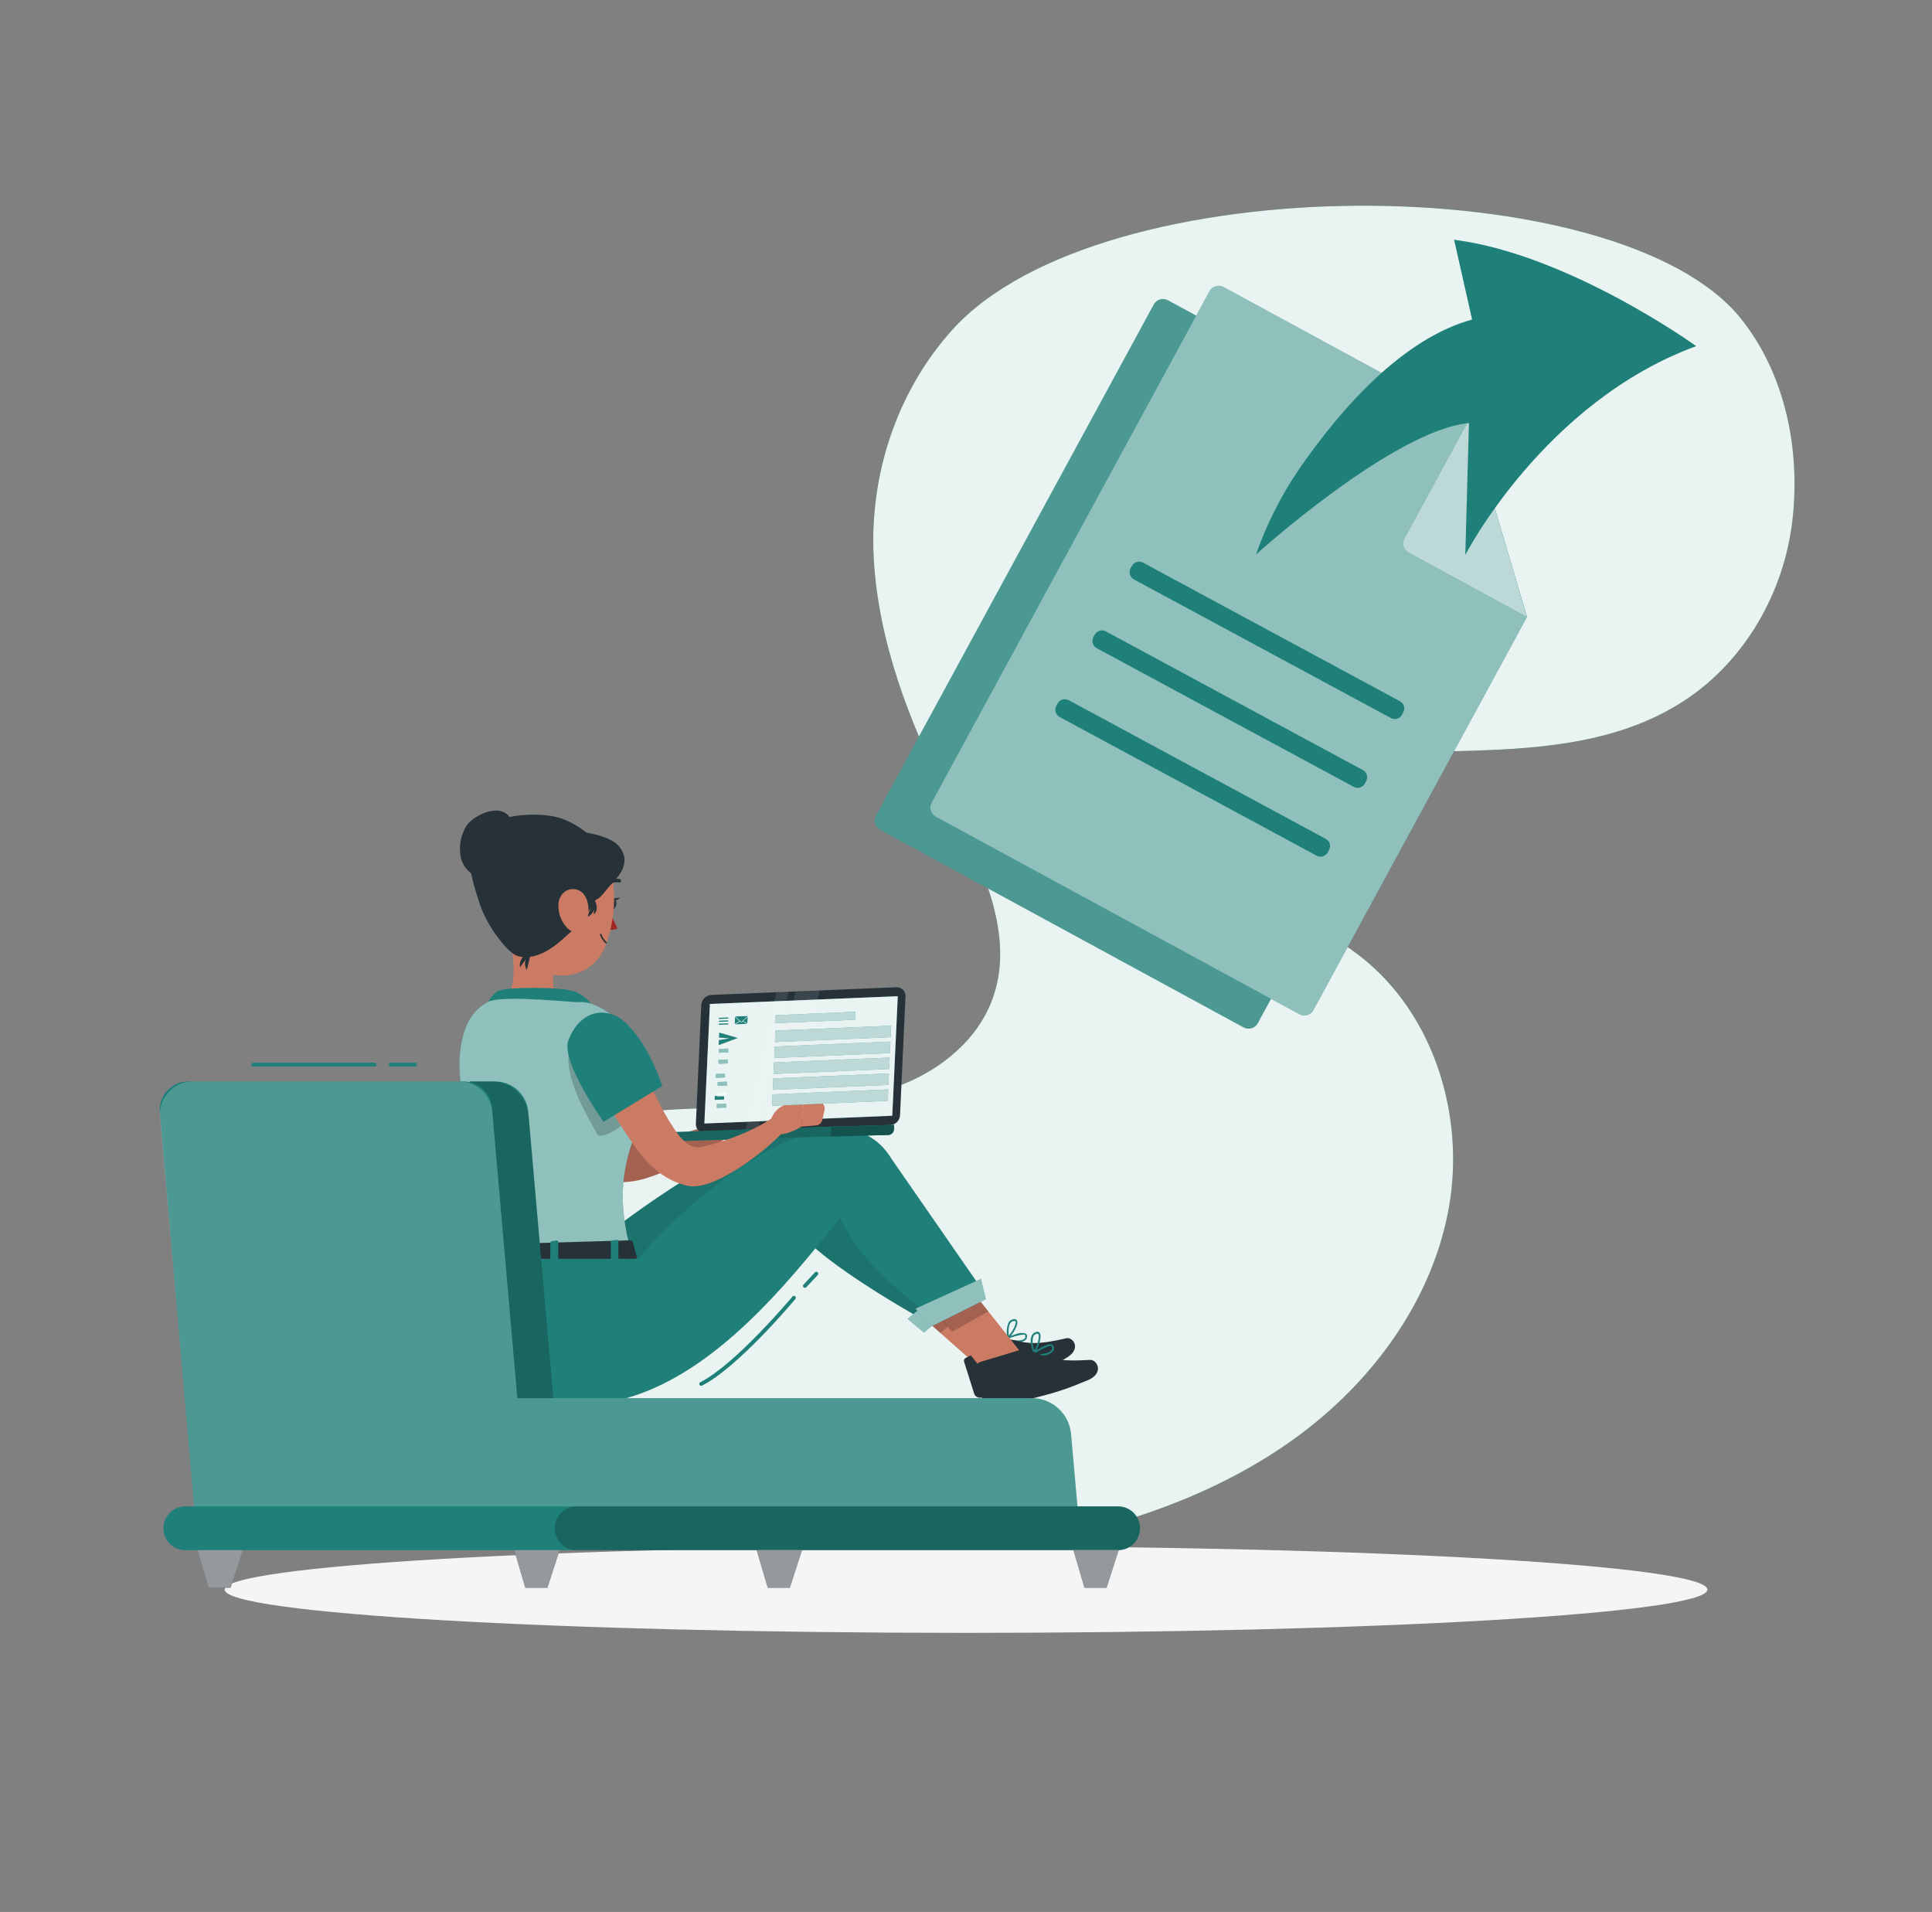 <svg width="96" height="95" viewBox="0 0 96 95" fill="none" xmlns="http://www.w3.org/2000/svg">
<rect x="0" y="0" width="96" height="95" fill="#808080" stroke="none"/>
<path d="M47.314 16.393C44.551 19.463 43.184 23.642 43.417 27.765C43.651 31.887 45.171 35.834 47.027 39.527C48.648 42.757 50.584 46.428 49.258 49.787C48.517 51.668 46.83 53.061 44.962 53.836C43.094 54.611 41.046 54.836 39.026 54.936C35.584 55.109 32.089 54.952 28.74 55.759C25.39 56.567 22.09 58.562 20.796 61.755C19.276 65.517 21.003 70.022 24.058 72.696C27.113 75.369 31.217 76.517 35.238 77.085C40.888 77.878 46.632 77.68 52.214 76.499C56.685 75.549 61.085 73.938 64.731 71.18C68.377 68.421 71.224 64.444 72.005 59.941C72.785 55.438 71.269 50.46 67.701 47.604C66.217 46.417 64.429 45.605 63.126 44.22C61.822 42.835 61.163 40.527 62.366 39.062C63.164 38.093 64.507 37.795 65.755 37.646C71.887 36.915 78.675 38.178 83.805 34.737C86.741 32.767 88.641 29.418 89.059 25.899C89.477 22.38 88.719 18.587 86.505 15.829C80.49 8.328 54.697 8.193 47.314 16.393Z" fill="#1F8079"/>
<g opacity="0.9">
<path d="M47.314 16.393C44.551 19.463 43.184 23.642 43.417 27.765C43.651 31.887 45.171 35.834 47.027 39.527C48.648 42.757 50.584 46.428 49.258 49.787C48.517 51.668 46.83 53.061 44.962 53.836C43.094 54.611 41.046 54.836 39.026 54.936C35.584 55.109 32.089 54.952 28.74 55.759C25.39 56.567 22.09 58.562 20.796 61.755C19.276 65.517 21.003 70.022 24.058 72.696C27.113 75.369 31.217 76.517 35.238 77.085C40.888 77.878 46.632 77.68 52.214 76.499C56.685 75.549 61.085 73.938 64.731 71.18C68.377 68.421 71.224 64.444 72.005 59.941C72.785 55.438 71.269 50.46 67.701 47.604C66.217 46.417 64.429 45.605 63.126 44.22C61.822 42.835 61.163 40.527 62.366 39.062C63.164 38.093 64.507 37.795 65.755 37.646C71.887 36.915 78.675 38.178 83.805 34.737C86.741 32.767 88.641 29.418 89.059 25.899C89.477 22.38 88.719 18.587 86.505 15.829C80.49 8.328 54.697 8.193 47.314 16.393Z" fill="white"/>
</g>
<path d="M48 81.132C68.346 81.132 84.839 80.169 84.839 78.981C84.839 77.793 68.346 76.83 48 76.83C27.654 76.83 11.161 77.793 11.161 78.981C11.161 80.169 27.654 81.132 48 81.132Z" fill="#F5F5F5"/>
<path d="M62.955 21.979H60.187C60.071 21.972 59.963 21.921 59.883 21.836C59.804 21.752 59.76 21.64 59.76 21.524C59.76 21.409 59.804 21.297 59.883 21.212C59.963 21.128 60.071 21.077 60.187 21.069H62.955C63.071 21.077 63.179 21.128 63.258 21.212C63.337 21.297 63.382 21.409 63.382 21.524C63.382 21.64 63.337 21.752 63.258 21.836C63.179 21.921 63.071 21.972 62.955 21.979Z" fill="#1F8079"/>
<g opacity="0.7">
<path d="M62.955 21.979H60.187C60.071 21.972 59.963 21.921 59.883 21.836C59.804 21.752 59.76 21.64 59.76 21.524C59.76 21.409 59.804 21.297 59.883 21.212C59.963 21.128 60.071 21.077 60.187 21.069H62.955C63.071 21.077 63.179 21.128 63.258 21.212C63.337 21.297 63.382 21.409 63.382 21.524C63.382 21.64 63.337 21.752 63.258 21.836C63.179 21.921 63.071 21.972 62.955 21.979Z" fill="white"/>
</g>
<path d="M73.11 31.31L62.497 50.842C62.431 50.962 62.32 51.052 62.188 51.091C62.056 51.13 61.915 51.114 61.794 51.049L43.734 41.23C43.614 41.164 43.524 41.053 43.486 40.921C43.447 40.789 43.462 40.647 43.527 40.527L57.331 15.127C57.397 15.007 57.508 14.917 57.64 14.879C57.771 14.84 57.913 14.855 58.034 14.92L70.194 21.532L73.11 31.31Z" fill="#1F8079"/>
<g opacity="0.2">
<path d="M73.11 31.31L62.497 50.842C62.431 50.962 62.32 51.052 62.188 51.091C62.056 51.13 61.915 51.114 61.794 51.049L43.734 41.23C43.614 41.164 43.524 41.053 43.486 40.921C43.447 40.789 43.462 40.647 43.527 40.527L57.331 15.127C57.397 15.007 57.508 14.917 57.64 14.879C57.771 14.84 57.913 14.855 58.034 14.92L70.194 21.532L73.11 31.31Z" fill="white"/>
</g>
<path d="M67.151 35.696L53.664 28.419L53.213 29.255L66.7 36.532L67.151 35.696Z" fill="#1F8079"/>
<path d="M65.309 39.111L51.822 31.834L51.371 32.67L64.858 39.947L65.309 39.111Z" fill="#1F8079"/>
<path d="M63.465 42.529L49.978 35.252L49.527 36.088L63.014 43.365L63.465 42.529Z" fill="#1F8079"/>
<path d="M70.219 21.523L67.019 27.413C66.953 27.534 66.938 27.676 66.977 27.808C67.016 27.94 67.106 28.051 67.226 28.116L73.099 31.308L70.219 21.523Z" fill="#1F8079"/>
<path opacity="0.7" d="M70.219 21.523L67.019 27.413C66.953 27.534 66.938 27.676 66.977 27.808C67.016 27.94 67.106 28.051 67.226 28.116L73.099 31.308L70.219 21.523Z" fill="white"/>
<path d="M75.877 30.653L65.265 50.185C65.2 50.306 65.088 50.395 64.957 50.434C64.825 50.473 64.683 50.458 64.562 50.392L46.503 40.581C46.382 40.515 46.292 40.404 46.253 40.272C46.214 40.141 46.228 39.999 46.294 39.878L60.097 14.473C60.163 14.352 60.274 14.262 60.406 14.223C60.537 14.184 60.679 14.198 60.8 14.264L72.97 20.876L75.877 30.653Z" fill="#1F8079"/>
<g opacity="0.5">
<path d="M75.877 30.653L65.265 50.185C65.2 50.306 65.088 50.395 64.957 50.434C64.825 50.473 64.683 50.458 64.562 50.392L46.503 40.581C46.382 40.515 46.292 40.404 46.253 40.272C46.214 40.141 46.228 39.999 46.294 39.878L60.097 14.473C60.163 14.352 60.274 14.262 60.406 14.223C60.537 14.184 60.679 14.198 60.8 14.264L72.97 20.876L75.877 30.653Z" fill="white"/>
</g>
<path d="M69.563 34.842L56.795 27.955C56.748 27.929 56.696 27.913 56.643 27.907C56.59 27.902 56.536 27.907 56.484 27.922C56.433 27.938 56.385 27.963 56.343 27.997C56.302 28.031 56.267 28.073 56.242 28.12L56.179 28.236C56.154 28.283 56.138 28.335 56.132 28.389C56.127 28.442 56.132 28.496 56.147 28.548C56.162 28.599 56.188 28.647 56.222 28.689C56.256 28.731 56.297 28.765 56.345 28.791L69.113 35.678C69.208 35.73 69.32 35.741 69.423 35.71C69.527 35.679 69.614 35.608 69.666 35.513L69.728 35.395C69.754 35.348 69.77 35.296 69.776 35.243C69.781 35.19 69.776 35.136 69.761 35.084C69.746 35.033 69.72 34.985 69.686 34.944C69.652 34.902 69.61 34.868 69.563 34.842Z" fill="#1F8079"/>
<path d="M67.717 38.261L54.949 31.372C54.75 31.265 54.502 31.339 54.395 31.537L54.332 31.654C54.225 31.853 54.299 32.101 54.498 32.208L67.266 39.097C67.465 39.204 67.712 39.13 67.82 38.932L67.883 38.815C67.99 38.616 67.916 38.368 67.717 38.261Z" fill="#1F8079"/>
<path d="M65.874 41.68L53.106 34.791C52.907 34.684 52.66 34.758 52.553 34.956L52.489 35.073C52.382 35.272 52.456 35.52 52.655 35.627L65.423 42.516C65.622 42.623 65.87 42.549 65.977 42.351L66.04 42.234C66.147 42.035 66.073 41.787 65.874 41.68Z" fill="#1F8079"/>
<path d="M72.987 20.868L69.785 26.758C69.753 26.818 69.732 26.883 69.725 26.951C69.718 27.019 69.724 27.087 69.744 27.152C69.763 27.218 69.795 27.278 69.838 27.331C69.881 27.384 69.934 27.427 69.994 27.459L75.867 30.651L72.987 20.868Z" fill="#1F8079"/>
<path opacity="0.7" d="M72.987 20.868L69.785 26.758C69.753 26.818 69.732 26.883 69.725 26.951C69.718 27.019 69.724 27.087 69.744 27.152C69.763 27.218 69.795 27.278 69.838 27.331C69.881 27.384 69.934 27.427 69.994 27.459L75.867 30.651L72.987 20.868Z" fill="white"/>
<path d="M72.254 11.913L73.147 15.878C69.764 16.806 66.73 20.153 64.547 23.315C63.654 24.628 62.935 26.052 62.41 27.55C62.41 27.55 69.231 21.381 72.991 21.02L72.81 27.573C72.81 27.573 76.711 19.973 84.282 17.199C84.29 17.197 77.94 12.629 72.254 11.913Z" fill="#1F8079"/>
<path d="M48.515 67.816L49.87 66.694L46.453 63.452L44.996 64.697L48.515 67.816Z" fill="#CB7A63"/>
<path d="M50.968 66.261C50.813 66.216 50.648 66.224 50.498 66.284C50.407 66.31 50.309 66.343 50.229 66.373C50.149 66.403 50.101 66.422 50.05 66.443L49.9 66.51C49.891 66.512 49.883 66.517 49.878 66.524C49.872 66.532 49.869 66.541 49.87 66.55C49.868 66.553 49.868 66.556 49.868 66.559C49.868 66.562 49.868 66.566 49.87 66.569C49.876 66.578 49.885 66.585 49.896 66.588C50.089 66.638 50.285 66.672 50.483 66.688C50.581 66.701 50.68 66.693 50.774 66.666H50.787C50.842 66.648 50.894 66.624 50.943 66.595C50.974 66.57 50.999 66.538 51.014 66.501C51.03 66.464 51.036 66.424 51.032 66.384C51.033 66.36 51.027 66.336 51.016 66.314C51.005 66.293 50.988 66.275 50.968 66.261ZM50.949 66.386C50.953 66.413 50.95 66.441 50.94 66.466C50.929 66.491 50.912 66.513 50.89 66.529C50.844 66.561 50.792 66.582 50.736 66.59C50.66 66.603 50.582 66.608 50.504 66.603C50.383 66.596 50.262 66.581 50.143 66.557L50.054 66.54C50.216 66.463 50.386 66.403 50.561 66.364C50.656 66.339 50.753 66.322 50.85 66.31C50.878 66.309 50.906 66.316 50.93 66.329C50.938 66.336 50.945 66.345 50.948 66.355C50.952 66.365 50.952 66.376 50.949 66.386Z" fill="#1F8079"/>
<path d="M50.346 65.55C50.303 65.557 50.262 65.574 50.225 65.598C50.188 65.622 50.156 65.654 50.132 65.69C50.116 65.713 50.103 65.737 50.092 65.763C50.02 65.983 50.005 66.219 50.05 66.447C50.051 66.45 50.051 66.453 50.05 66.456C50.052 66.463 50.055 66.47 50.06 66.476C50.065 66.481 50.072 66.486 50.079 66.488C50.083 66.49 50.087 66.491 50.092 66.491C50.096 66.491 50.101 66.49 50.105 66.488C50.109 66.488 50.112 66.487 50.115 66.486C50.118 66.484 50.12 66.482 50.122 66.479C50.16 66.447 50.195 66.412 50.227 66.374C50.287 66.303 50.341 66.227 50.388 66.146C50.506 65.956 50.59 65.738 50.538 65.626C50.519 65.576 50.47 65.527 50.346 65.55ZM50.461 65.664C50.493 65.736 50.428 65.907 50.333 66.074C50.275 66.176 50.206 66.272 50.128 66.359C50.102 66.187 50.111 66.011 50.155 65.842C50.166 65.806 50.182 65.771 50.204 65.74C50.236 65.694 50.282 65.659 50.335 65.643H50.362C50.441 65.62 50.457 65.65 50.47 65.66L50.461 65.664Z" fill="#1F8079"/>
<path d="M49.693 66.614L47.983 67.473C47.95 67.489 47.925 67.515 47.91 67.548C47.895 67.58 47.893 67.617 47.903 67.652L48.405 69.244C48.417 69.281 48.437 69.316 48.463 69.346C48.489 69.376 48.52 69.4 48.555 69.418C48.591 69.435 48.629 69.446 48.668 69.449C48.708 69.451 48.747 69.446 48.785 69.434L48.813 69.421C51.73 68.397 52.625 67.671 52.929 67.505C53.797 67.032 53.309 66.417 52.986 66.493C51.53 66.84 51.042 66.751 50.413 66.59C50.175 66.54 49.927 66.548 49.693 66.614Z" fill="#263238"/>
<path opacity="0.2" d="M46.455 63.454L48.184 64.987L46.725 66.23L44.996 64.697L46.455 63.454Z" fill="black"/>
<path d="M45.916 66.219L48.091 64.213L47.612 63.373L45.097 65.533L45.916 66.219Z" fill="#1F8079"/>
<path opacity="0.5" d="M45.916 66.219L48.091 64.213L47.612 63.373L45.097 65.533L45.916 66.219Z" fill="white"/>
<path d="M47.27 63.667L46.978 63.918L46.543 64.298L46.29 64.513L45.53 65.17L45.384 65.294C45.384 65.294 42.285 63.548 40.56 62.064C39.38 61.044 39.273 60.662 39.148 60.757C37.482 62.026 32.549 66.407 29.754 68.685C29.663 68.697 29.564 68.704 29.481 68.712C27.987 68.82 26.821 68.657 25.901 68.309C25.901 67.097 26.929 64.266 27.015 63.992C27.015 63.992 31.139 59.894 37.824 56.428C37.889 56.395 37.956 56.365 38.025 56.339C38.111 56.299 38.198 56.264 38.287 56.233C38.614 56.102 38.96 56.024 39.311 56.001C39.607 55.989 39.902 56.035 40.18 56.138C40.339 56.194 40.494 56.263 40.643 56.343C40.774 56.41 40.901 56.485 41.023 56.567C41.23 56.698 41.43 56.844 41.618 56.989C42.045 57.319 45.273 61.479 47.008 63.398C47.101 63.487 47.189 63.582 47.27 63.667Z" fill="#1F8079"/>
<g opacity="0.1">
<path d="M47.27 63.667L46.978 63.918L46.543 64.298L46.29 64.513L45.53 65.17L45.384 65.294C45.384 65.294 42.285 63.548 40.56 62.064C39.38 61.044 39.273 60.662 39.148 60.757C37.482 62.026 32.549 66.407 29.754 68.685C29.663 68.697 29.564 68.704 29.481 68.712C27.987 68.82 26.821 68.657 25.901 68.309C25.901 67.097 26.929 64.266 27.015 63.992C27.015 63.992 31.139 59.894 37.824 56.428C37.889 56.395 37.956 56.365 38.025 56.339C38.111 56.299 38.198 56.264 38.287 56.233C38.614 56.102 38.96 56.024 39.311 56.001C39.607 55.989 39.902 56.035 40.18 56.138C40.339 56.194 40.494 56.263 40.643 56.343C40.774 56.41 40.901 56.485 41.023 56.567C41.23 56.698 41.43 56.844 41.618 56.989C42.045 57.319 45.273 61.479 47.008 63.398C47.101 63.487 47.189 63.582 47.27 63.667Z" fill="black"/>
</g>
<path d="M25.259 46.17C25.521 47.352 25.795 49.079 24.982 49.892C25.991 51.666 27.203 53.317 28.591 54.813C30.372 51.718 28.685 49.805 28.685 49.805C27.355 49.52 27.372 48.982 27.581 48.055L25.259 46.17Z" fill="#CB7A63"/>
<path d="M24.157 50.036C24.254 49.717 24.454 49.439 24.727 49.246C24.995 49.043 27.767 49.012 28.479 49.246C28.9 49.379 29.257 49.661 29.485 50.038L24.157 50.036Z" fill="#1F8079"/>
<path d="M36.919 54.749L37.634 54.422L37.67 55.589C37.464 55.768 37.226 55.908 36.969 56.001C36.888 56.025 36.803 56.027 36.722 56.007C36.64 55.987 36.565 55.947 36.505 55.889C36.444 55.831 36.4 55.758 36.376 55.678C36.352 55.597 36.35 55.512 36.37 55.431C36.405 55.283 36.473 55.146 36.568 55.028C36.663 54.91 36.783 54.815 36.919 54.749Z" fill="#CB7A63"/>
<path d="M38.549 54.751L38.511 55.18C38.506 55.244 38.48 55.306 38.438 55.354C38.396 55.403 38.339 55.437 38.276 55.452L37.664 55.589L37.628 54.422L38.249 54.431C38.288 54.431 38.327 54.438 38.364 54.452C38.4 54.467 38.433 54.488 38.461 54.516C38.489 54.543 38.511 54.576 38.526 54.612C38.542 54.648 38.549 54.687 38.549 54.726V54.751Z" fill="#CB7A63"/>
<path d="M27.835 58.066C28.971 58.65 30.26 58.866 31.523 58.684C33.043 58.427 35.703 56.898 36.856 56.024L36.477 55.454C35.907 55.577 31.196 57.967 28.158 55.805C27.588 55.402 25.367 53.744 24.582 53.778C23.308 53.835 23.418 55.171 23.965 55.727C24.598 56.364 26.956 57.633 27.835 58.066Z" fill="#CB7A63"/>
<g opacity="0.2">
<path d="M38.511 55.18C38.507 55.244 38.481 55.305 38.439 55.353C38.397 55.402 38.34 55.436 38.278 55.449L37.67 55.588C37.464 55.768 37.226 55.908 36.969 56C36.932 56.012 36.895 56.019 36.856 56.019C35.701 56.897 33.056 58.425 31.525 58.679C30.262 58.86 28.974 58.645 27.839 58.062C26.959 57.629 24.598 56.352 23.957 55.71C23.41 55.153 23.3 53.81 24.575 53.76C25.36 53.726 27.583 55.385 28.151 55.788C31.05 57.849 35.462 55.77 36.364 55.467C36.364 55.453 36.364 55.439 36.364 55.425C36.397 55.278 36.462 55.141 36.554 55.022C36.649 54.904 36.769 54.809 36.906 54.745L37.615 54.42L38.232 54.429C38.271 54.429 38.31 54.436 38.346 54.45C38.382 54.465 38.415 54.487 38.443 54.514C38.471 54.541 38.493 54.574 38.508 54.61C38.523 54.646 38.53 54.685 38.53 54.724V54.75L38.511 55.18Z" fill="black"/>
<path d="M37.635 54.422L37.628 54.424V54.422H37.635Z" fill="black"/>
</g>
<path d="M31.82 51.946C33.433 55.501 29.692 56.518 31.405 62.347L23.273 62.537C23.327 59.413 24.438 60.084 22.973 54.211C22.85 53.713 22.645 52.286 23.175 50.981C23.377 50.473 23.75 50.05 24.229 49.786C24.829 49.463 27.474 49.716 28.681 49.797C29.988 49.621 31.58 51.502 31.82 51.946Z" fill="#1F8079"/>
<path opacity="0.5" d="M31.82 51.946C33.433 55.501 29.692 56.518 31.405 62.347L23.273 62.537C23.327 59.413 24.438 60.084 22.973 54.211C22.85 53.713 22.645 52.286 23.175 50.981C23.377 50.473 23.75 50.05 24.229 49.786C24.829 49.463 27.474 49.716 28.681 49.797C29.988 49.621 31.58 51.502 31.82 51.946Z" fill="white"/>
<path d="M30.265 44.893C30.243 45.049 30.305 45.176 30.402 45.189C30.499 45.203 30.592 45.094 30.621 44.944C30.649 44.794 30.579 44.663 30.482 44.648C30.385 44.633 30.286 44.745 30.265 44.893Z" fill="#263238"/>
<path d="M30.438 44.65L30.818 44.599C30.818 44.599 30.587 44.853 30.438 44.65Z" fill="#263238"/>
<path d="M30.29 45.099C30.373 45.458 30.506 45.804 30.685 46.127C30.601 46.17 30.509 46.195 30.414 46.199C30.32 46.203 30.225 46.186 30.138 46.149L30.29 45.099Z" fill="#A02724"/>
<path d="M30.803 43.848C30.818 43.843 30.83 43.834 30.84 43.822C30.85 43.81 30.856 43.795 30.858 43.78C30.861 43.757 30.856 43.733 30.842 43.714C30.828 43.694 30.807 43.681 30.784 43.677C30.645 43.653 30.503 43.662 30.369 43.705C30.234 43.747 30.112 43.821 30.013 43.92C30.003 43.928 29.994 43.937 29.988 43.948C29.982 43.959 29.978 43.971 29.977 43.984C29.975 43.996 29.977 44.009 29.98 44.021C29.985 44.033 29.991 44.044 29.999 44.053C30.008 44.062 30.018 44.069 30.03 44.074C30.041 44.08 30.054 44.082 30.066 44.082C30.079 44.082 30.091 44.079 30.102 44.074C30.114 44.069 30.124 44.061 30.132 44.051L30.144 44.038C30.224 43.961 30.321 43.903 30.428 43.87C30.535 43.837 30.648 43.829 30.758 43.848C30.772 43.852 30.788 43.852 30.803 43.848Z" fill="#263238"/>
<path d="M25.344 43.662C25.191 45.514 25.086 46.295 25.875 47.373C27.064 48.991 29.376 48.779 30.075 47.01C30.712 45.416 30.856 42.655 29.167 41.665C28.88 41.495 28.563 41.384 28.233 41.337C27.903 41.29 27.567 41.309 27.244 41.392C26.921 41.475 26.618 41.621 26.352 41.821C26.085 42.022 25.861 42.273 25.692 42.56C25.492 42.895 25.373 43.273 25.344 43.662Z" fill="#CB7A63"/>
<path d="M30.119 46.897C29.978 46.776 29.872 46.619 29.811 46.443C29.81 46.433 29.811 46.423 29.816 46.415C29.821 46.406 29.829 46.399 29.838 46.396C29.848 46.393 29.858 46.395 29.866 46.4C29.875 46.405 29.881 46.413 29.884 46.422C29.939 46.573 30.03 46.709 30.148 46.819L30.119 46.897Z" fill="#263238"/>
<path d="M24.024 41.255C23.319 42.205 22.998 42.459 23.872 45.007C24.223 46.031 25.244 47.388 25.74 47.511C26.629 47.736 27.493 47.112 28.16 46.483C28.767 45.956 29.275 45.324 29.661 44.618C30.018 43.898 30.149 43.033 29.851 42.286C29.532 41.475 28.405 40.751 27.562 40.576C26.574 40.364 24.611 40.459 24.024 41.255Z" fill="#263238"/>
<path d="M29.57 44.775C29.57 44.775 29.792 45.155 29.511 45.442V44.935L29.57 44.775Z" fill="#263238"/>
<path d="M29.57 44.775C29.57 44.775 29.652 45.361 29.162 45.579L29.424 44.948L29.57 44.775Z" fill="#263238"/>
<path d="M26.298 47.297C26.298 47.297 25.759 47.542 25.837 48.072L26.23 47.512L26.298 47.297Z" fill="#263238"/>
<path d="M26.319 47.31C26.319 47.31 25.909 47.735 26.178 48.201L26.336 47.534L26.319 47.31Z" fill="#263238"/>
<path d="M30.303 44.01C30.504 43.819 30.681 43.606 30.832 43.373C30.985 43.14 31.053 42.861 31.022 42.583C30.983 42.408 30.907 42.243 30.798 42.101C30.689 41.959 30.55 41.843 30.391 41.76C30.073 41.596 29.732 41.482 29.38 41.42C29.213 41.36 29.03 41.366 28.867 41.435C28.799 41.486 28.746 41.553 28.712 41.63C28.679 41.708 28.667 41.792 28.677 41.876C28.695 42.045 28.741 42.209 28.814 42.363C29.045 42.978 29.216 43.614 29.323 44.263C29.382 44.589 29.338 44.808 29.661 44.681C29.861 44.606 30.14 44.183 30.303 44.01Z" fill="#263238"/>
<path d="M27.746 44.925C27.726 45.354 27.877 45.773 28.166 46.09C28.546 46.508 29.044 46.234 29.184 45.71C29.312 45.243 29.264 44.462 28.757 44.238C28.25 44.013 27.773 44.403 27.746 44.925Z" fill="#CB7A63"/>
<path d="M49.296 68.67L50.763 67.241L47.922 63.671L46.149 64.718L49.296 68.67Z" fill="#CB7A63"/>
<path d="M52.26 66.8C52.098 66.743 51.764 66.925 51.509 67.087C51.445 67.126 51.388 67.166 51.338 67.201L51.314 67.22C51.257 67.26 51.215 67.29 51.2 67.303C51.191 67.307 51.184 67.314 51.18 67.323C51.176 67.332 51.175 67.341 51.177 67.351C51.18 67.36 51.185 67.369 51.193 67.375C51.201 67.381 51.211 67.385 51.221 67.385C51.395 67.392 51.571 67.387 51.745 67.368L51.861 67.355C51.986 67.345 52.108 67.303 52.212 67.233C52.251 67.21 52.286 67.182 52.319 67.151C52.346 67.118 52.365 67.079 52.373 67.037C52.382 66.995 52.379 66.951 52.366 66.91C52.358 66.884 52.345 66.861 52.326 66.842C52.308 66.823 52.285 66.808 52.26 66.8ZM52.271 66.936C52.281 66.964 52.282 66.994 52.277 67.022C52.271 67.051 52.258 67.078 52.239 67.1C52.16 67.177 52.059 67.227 51.95 67.244C51.822 67.274 51.691 67.291 51.559 67.296C51.498 67.296 51.435 67.296 51.369 67.296L51.433 67.248C51.448 67.236 51.463 67.225 51.479 67.216C51.683 67.072 51.908 66.96 52.146 66.883C52.175 66.875 52.206 66.875 52.235 66.883C52.245 66.888 52.254 66.895 52.261 66.905C52.267 66.914 52.271 66.925 52.271 66.936Z" fill="#1F8079"/>
<path d="M51.447 66.194C51.403 66.21 51.364 66.236 51.331 66.269C51.299 66.301 51.273 66.34 51.257 66.384C51.135 66.674 51.314 67.126 51.342 67.197C51.345 67.204 51.351 67.211 51.357 67.216C51.364 67.221 51.372 67.224 51.38 67.225C51.389 67.227 51.399 67.227 51.409 67.225C51.415 67.223 51.421 67.218 51.424 67.212C51.454 67.171 51.48 67.128 51.504 67.083C51.644 66.819 51.775 66.378 51.661 66.226C51.633 66.184 51.57 66.142 51.447 66.194ZM51.399 67.09C51.31 66.88 51.289 66.647 51.338 66.424C51.361 66.367 51.403 66.321 51.456 66.292L51.481 66.281C51.562 66.249 51.583 66.281 51.591 66.281C51.675 66.397 51.547 66.847 51.399 67.09Z" fill="#1F8079"/>
<path opacity="0.2" d="M47.774 63.452L49.11 65.162L47.303 66.171L45.946 64.505L47.774 63.452Z" fill="black"/>
<path d="M23.199 61.919L23.009 62.658C22.981 62.715 23.051 62.77 23.144 62.768L31.517 62.578C31.592 62.578 31.651 62.538 31.654 62.491L31.445 61.717C31.445 61.668 31.384 61.626 31.305 61.628L23.325 61.864C23.301 61.862 23.277 61.867 23.256 61.876C23.234 61.886 23.215 61.901 23.199 61.919Z" fill="#263238"/>
<path d="M30.651 62.658L30.431 62.683C30.387 62.683 30.351 62.669 30.351 62.641V61.691C30.351 61.663 30.387 61.636 30.429 61.632L30.649 61.605C30.693 61.605 30.729 61.621 30.729 61.649V62.599C30.729 62.628 30.695 62.654 30.651 62.658Z" fill="#1F8079"/>
<path d="M27.653 62.7L27.433 62.723C27.391 62.723 27.355 62.71 27.355 62.681V61.731C27.355 61.705 27.391 61.678 27.434 61.672L27.653 61.648C27.697 61.648 27.733 61.661 27.733 61.689V62.639C27.733 62.67 27.697 62.7 27.653 62.7Z" fill="#1F8079"/>
<path d="M27.653 62.7L27.433 62.723C27.391 62.723 27.355 62.71 27.355 62.681V61.731C27.355 61.705 27.391 61.678 27.434 61.672L27.653 61.648C27.697 61.648 27.733 61.661 27.733 61.689V62.639C27.733 62.67 27.697 62.7 27.653 62.7Z" fill="#1F8079"/>
<path d="M48.897 64.22L48.526 64.429L47.888 64.79L47.318 65.111L46.731 65.442L46.505 65.569L46.364 65.465C46.33 65.442 46.29 65.413 46.244 65.377C46.104 65.273 45.91 65.128 45.674 64.948C44.495 64.013 42.391 62.178 41.764 60.508C41.359 60.99 40.875 61.596 40.32 62.265C37.93 65.147 34.221 69.215 29.76 69.745L29.486 69.774C27.995 69.901 26.826 69.753 25.905 69.417C23.589 68.567 22.943 66.533 23.101 64.802C23.116 63.99 23.273 62.546 23.273 62.546H31.725C32.914 61.1 35.304 58.836 37.746 57.416C37.803 57.38 37.862 57.346 37.92 57.316C37.979 57.285 38.067 57.232 38.139 57.192C38.876 56.776 39.663 56.457 40.482 56.242C40.649 56.202 40.814 56.168 40.978 56.143C41.145 56.118 41.314 56.102 41.483 56.096C42.64 56.045 43.645 56.476 44.333 57.629L48.77 64.03L48.897 64.22Z" fill="#1F8079"/>
<path d="M44.337 55.438L35 55.824L35.274 49.883L44.61 49.497L44.337 55.438Z" fill="#1F8079"/>
<path d="M44.228 55.906L35.027 56.286C34.966 56.29 34.906 56.281 34.849 56.259C34.792 56.238 34.741 56.205 34.698 56.161C34.656 56.118 34.623 56.067 34.602 56.01C34.581 55.953 34.572 55.892 34.577 55.832L34.846 49.928C34.854 49.8 34.909 49.678 35.001 49.588C35.092 49.497 35.214 49.442 35.342 49.434L44.544 49.054C44.604 49.051 44.665 49.06 44.721 49.082C44.778 49.103 44.829 49.137 44.872 49.18C44.914 49.223 44.947 49.274 44.968 49.331C44.99 49.388 44.998 49.448 44.994 49.509L44.722 55.412C44.715 55.541 44.661 55.662 44.57 55.753C44.479 55.844 44.357 55.899 44.228 55.906Z" fill="#263238"/>
<path d="M44.337 55.438L35 55.824L35.274 49.883L44.61 49.497L44.337 55.438Z" fill="#1F8079"/>
<path opacity="0.9" d="M44.337 55.438L35 55.824L35.274 49.883L44.61 49.497L44.337 55.438Z" fill="white"/>
<path opacity="0.1" d="M38.587 49.303L37.045 56.2L37.658 56.175L39.18 49.278L38.587 49.303Z" fill="white"/>
<path opacity="0.1" d="M39.534 49.263L37.991 56.16L39.209 56.111L40.731 49.214L39.534 49.263Z" fill="white"/>
<path d="M41.306 55.98L44.415 55.893C44.468 56.254 44.314 56.389 44.116 56.394L43.123 56.419L42.458 56.434L41.426 56.463L35.025 56.653L34.974 56.202L41.306 55.98Z" fill="#1F8079"/>
<path d="M41.306 55.98L44.415 55.893C44.468 56.254 44.314 56.389 44.116 56.394L43.123 56.419L42.458 56.434L41.426 56.463L33.503 56.706C33.459 56.708 33.414 56.696 33.376 56.673C33.338 56.65 33.308 56.617 33.288 56.577C33.272 56.542 33.264 56.504 33.266 56.466C33.268 56.428 33.279 56.391 33.299 56.358C33.319 56.326 33.347 56.299 33.38 56.279C33.413 56.26 33.45 56.249 33.488 56.248L41.306 55.98Z" fill="#1F8079"/>
<path opacity="0.2" d="M41.306 55.98L44.415 55.893C44.468 56.254 44.314 56.389 44.116 56.394L43.123 56.419L42.458 56.434L41.426 56.463L33.503 56.706C33.459 56.708 33.414 56.696 33.376 56.673C33.338 56.65 33.308 56.617 33.288 56.577C33.272 56.542 33.264 56.504 33.266 56.466C33.268 56.428 33.279 56.391 33.299 56.358C33.319 56.326 33.347 56.299 33.38 56.279C33.413 56.26 33.45 56.249 33.488 56.248L41.306 55.98Z" fill="black"/>
<path opacity="0.2" d="M44.415 55.893L44.434 56.018C44.441 56.064 44.438 56.112 44.426 56.157C44.413 56.202 44.391 56.244 44.361 56.28C44.331 56.316 44.294 56.345 44.252 56.365C44.209 56.386 44.163 56.397 44.116 56.398L43.123 56.423L41.276 56.489L41.306 55.984L44.415 55.893Z" fill="black"/>
<path opacity="0.2" d="M28.314 52.121C28.314 52.121 27.875 53.016 29.142 55.38L29.673 56.343C29.847 56.66 31.003 56.012 31.356 55.418C31.356 55.418 29.133 54.084 28.314 52.121Z" fill="black"/>
<path d="M39.07 54.876L39.953 54.615L39.813 55.979C39.813 55.979 38.58 56.804 38.152 56.016L38.325 55.577C38.389 55.411 38.489 55.263 38.618 55.141C38.747 55.02 38.901 54.929 39.07 54.876Z" fill="#CB7A63"/>
<path d="M40.97 55.151L40.86 55.643C40.844 55.717 40.804 55.784 40.747 55.834C40.69 55.884 40.618 55.914 40.542 55.92L39.807 55.979L39.95 54.613L40.672 54.727C40.764 54.74 40.848 54.788 40.905 54.862C40.962 54.936 40.988 55.03 40.976 55.123L40.97 55.151Z" fill="#CB7A63"/>
<path d="M31.706 57.191C32.323 58.026 33.19 58.726 34.208 58.925C35.409 59.159 37.719 57.46 38.802 56.362C38.749 55.898 38.779 55.648 38.318 55.583C38.318 55.583 37.124 56.457 34.877 56.981C34.149 57.151 33.664 56.411 33.032 55.327C32.716 54.789 31.702 52.577 31.308 52.085C30.689 51.295 28.93 51.861 29.629 53.763C29.922 54.557 31.202 56.503 31.706 57.191Z" fill="#CB7A63"/>
<path d="M31.048 50.785C32.297 51.925 32.904 53.962 32.904 53.962L29.988 55.74C29.988 55.74 27.86 52.745 28.24 51.702C28.54 50.893 29.097 50.361 29.828 50.315C30.053 50.308 30.276 50.346 30.486 50.426C30.695 50.507 30.887 50.629 31.048 50.785Z" fill="#1F8079"/>
<path d="M24.356 62.812H24.136C24.092 62.812 24.056 62.791 24.06 62.763L24.142 61.813C24.142 61.785 24.182 61.762 24.225 61.76H24.446C24.489 61.76 24.526 61.783 24.522 61.809L24.44 62.759C24.436 62.777 24.424 62.792 24.409 62.802C24.393 62.812 24.375 62.816 24.356 62.812Z" fill="#1F8079"/>
<path d="M46.144 65.974L48.986 64.553L48.743 63.542L45.502 65.02L46.144 65.974Z" fill="#1F8079"/>
<path opacity="0.5" d="M46.144 65.974L48.986 64.553L48.743 63.542L45.502 65.02L46.144 65.974Z" fill="white"/>
<path d="M50.649 67.086L48.688 67.678C48.651 67.689 48.618 67.712 48.596 67.744C48.575 67.776 48.565 67.815 48.57 67.853L48.807 69.632C48.814 69.673 48.829 69.713 48.851 69.749C48.874 69.785 48.903 69.817 48.937 69.841C48.972 69.866 49.011 69.883 49.052 69.893C49.093 69.902 49.136 69.903 49.178 69.896H49.212C52.488 69.35 53.569 68.756 53.92 68.63C54.927 68.29 54.525 67.549 54.167 67.57C52.564 67.669 52.064 67.483 51.428 67.19C51.181 67.091 50.913 67.055 50.649 67.086Z" fill="#263238"/>
<path d="M24.282 43.641C23.693 43.734 23.11 43.282 22.926 42.716C22.85 42.428 22.835 42.127 22.881 41.832C22.928 41.538 23.036 41.256 23.197 41.006C23.42 40.626 24.877 39.725 25.417 40.74C26.492 42.75 24.282 43.641 24.282 43.641Z" fill="#263238"/>
<path d="M44.253 51.534L38.506 51.777L38.532 51.207L44.28 50.964L44.253 51.534Z" fill="#1F8079"/>
<g opacity="0.7">
<path d="M44.253 51.534L38.506 51.777L38.532 51.207L44.28 50.964L44.253 51.534Z" fill="white"/>
</g>
<path d="M44.219 52.324L38.471 52.569L38.496 51.999L44.244 51.754L44.219 52.324Z" fill="#1F8079"/>
<g opacity="0.7">
<path d="M44.219 52.324L38.471 52.569L38.496 51.999L44.244 51.754L44.219 52.324Z" fill="white"/>
</g>
<path d="M44.183 53.117L38.435 53.362L38.462 52.79L44.208 52.547L44.183 53.117Z" fill="#1F8079"/>
<g opacity="0.7">
<path d="M44.183 53.117L38.435 53.362L38.462 52.79L44.208 52.547L44.183 53.117Z" fill="white"/>
</g>
<path d="M44.147 53.907L38.399 54.152L38.426 53.582L44.173 53.337L44.147 53.907Z" fill="#1F8079"/>
<g opacity="0.7">
<path d="M44.147 53.907L38.399 54.152L38.426 53.582L44.173 53.337L44.147 53.907Z" fill="white"/>
</g>
<path d="M44.113 54.699L38.365 54.944L38.39 54.374L44.137 54.129L44.113 54.699Z" fill="#1F8079"/>
<g opacity="0.7">
<path d="M44.113 54.699L38.365 54.944L38.39 54.374L44.137 54.129L44.113 54.699Z" fill="white"/>
</g>
<path d="M36.182 52.099L35.72 52.119L35.728 52.309L36.19 52.289L36.182 52.099Z" fill="#1F8079"/>
<g opacity="0.5">
<path d="M36.182 52.098L35.72 52.118L35.728 52.308L36.19 52.288L36.182 52.098Z" fill="white"/>
</g>
<path d="M36.16 52.648L35.698 52.668L35.706 52.858L36.168 52.838L36.16 52.648Z" fill="#1F8079"/>
<g opacity="0.5">
<path d="M36.16 52.648L35.698 52.668L35.706 52.858L36.168 52.838L36.16 52.648Z" fill="white"/>
</g>
<path d="M36.021 53.346L35.559 53.364L35.566 53.554L36.028 53.536L36.021 53.346Z" fill="#1F8079"/>
<g opacity="0.5">
<path d="M36.021 53.346L35.559 53.364L35.566 53.554L36.028 53.536L36.021 53.346Z" fill="white"/>
</g>
<path d="M36.117 53.744L35.656 53.764L35.664 53.953L36.126 53.934L36.117 53.744Z" fill="#1F8079"/>
<g opacity="0.5">
<path d="M36.117 53.744L35.656 53.764L35.664 53.953L36.126 53.934L36.117 53.744Z" fill="white"/>
</g>
<path d="M35.973 54.441L35.512 54.46L35.519 54.65L35.981 54.632L35.973 54.441Z" fill="#1F8079"/>
<g opacity="0.5">
<path d="M35.644 54.5L35.661 54.31L36.121 54.289L36.104 54.481L35.644 54.5Z" fill="white"/>
</g>
<path d="M36.074 54.84L35.613 54.859L35.621 55.049L36.082 55.03L36.074 54.84Z" fill="#1F8079"/>
<g opacity="0.5">
<path d="M36.074 54.84L35.613 54.859L35.621 55.049L36.082 55.03L36.074 54.84Z" fill="white"/>
</g>
<path d="M36.665 51.574L35.711 51.929L35.72 51.678L36.248 51.593L35.726 51.556L35.736 51.306L36.665 51.574Z" fill="#1F8079"/>
<path d="M42.488 50.668L38.506 50.837L38.525 50.442L42.507 50.273L42.488 50.668Z" fill="#1F8079"/>
<g opacity="0.7">
<path d="M42.488 50.668L38.506 50.837L38.525 50.442L42.507 50.273L42.488 50.668Z" fill="white"/>
</g>
<path d="M37.115 50.87L36.532 50.897L36.767 50.747L36.832 50.806L36.902 50.745L37.115 50.87Z" fill="#1F8079"/>
<path d="M36.744 50.728L36.509 50.88L36.526 50.53L36.744 50.728Z" fill="#1F8079"/>
<path d="M37.153 50.522L37.134 50.85L36.919 50.725L37.153 50.522Z" fill="#1F8079"/>
<path d="M36.838 50.667L36.825 50.681L36.827 50.682L36.84 50.668L36.838 50.667Z" fill="white"/>
<path d="M36.829 50.669L36.827 50.67L36.84 50.684L36.842 50.682L36.829 50.669Z" fill="white"/>
<path d="M37.153 50.487L36.902 50.715L36.832 50.778L36.767 50.717L36.549 50.52L36.532 50.504L37.153 50.487Z" fill="#1F8079"/>
<path d="M36.183 50.553L35.721 50.572L35.724 50.629L36.185 50.61L36.183 50.553Z" fill="#1F8079"/>
<path d="M36.183 50.697L35.722 50.717L35.724 50.774L36.186 50.754L36.183 50.697Z" fill="#1F8079"/>
<path d="M36.184 50.845L35.722 50.864L35.725 50.921L36.186 50.902L36.184 50.845Z" fill="#1F8079"/>
<path d="M26.247 55.233L27.97 74.933H25.2L23.346 53.734H24.619C25.028 53.736 25.422 53.891 25.723 54.168C26.025 54.446 26.211 54.825 26.247 55.233Z" fill="#1F8079"/>
<path opacity="0.2" d="M26.264 55.412L27.974 74.933H25.2L23.346 53.734H24.44C24.898 53.736 25.34 53.91 25.677 54.22C26.014 54.53 26.224 54.955 26.264 55.412Z" fill="black"/>
<path d="M24.44 55.019L26.182 74.933H9.652L7.942 55.264C7.925 55.07 7.949 54.874 8.011 54.689C8.074 54.505 8.174 54.335 8.306 54.191C8.438 54.047 8.598 53.932 8.776 53.854C8.955 53.775 9.148 53.734 9.343 53.734H23.057C23.406 53.739 23.74 53.873 23.996 54.11C24.252 54.347 24.41 54.671 24.44 55.019Z" fill="#1F8079"/>
<path opacity="0.2" d="M24.461 55.235L26.184 74.933H9.654L7.95 55.522C7.93 55.295 7.957 55.067 8.03 54.851C8.103 54.635 8.221 54.437 8.375 54.268C8.528 54.1 8.715 53.966 8.924 53.874C9.133 53.782 9.358 53.734 9.586 53.734H22.825C23.236 53.735 23.632 53.889 23.935 54.167C24.238 54.445 24.425 54.826 24.461 55.235Z" fill="white"/>
<path d="M53.546 74.932H9.723L9.24 69.47H51.306C51.784 69.478 52.243 69.662 52.595 69.986C52.947 70.31 53.169 70.751 53.217 71.227L53.546 74.932Z" fill="#1F8079"/>
<path opacity="0.2" d="M53.546 74.932H9.723L9.24 69.47H51.306C51.784 69.478 52.243 69.662 52.595 69.986C52.947 70.31 53.169 70.751 53.217 71.227L53.546 74.932Z" fill="white"/>
<path d="M55.556 77.024H9.208C8.919 77.024 8.642 76.909 8.438 76.705C8.234 76.501 8.119 76.224 8.119 75.935C8.119 75.647 8.234 75.37 8.438 75.166C8.642 74.961 8.919 74.847 9.208 74.847H55.556C55.845 74.847 56.122 74.961 56.326 75.166C56.53 75.37 56.645 75.647 56.645 75.935C56.645 76.224 56.53 76.501 56.326 76.705C56.121 76.909 55.845 77.024 55.556 77.024Z" fill="#1F8079"/>
<path opacity="0.2" d="M55.556 77.024H28.65C28.362 77.024 28.085 76.909 27.881 76.705C27.676 76.501 27.562 76.224 27.562 75.935C27.561 75.792 27.589 75.651 27.644 75.519C27.699 75.386 27.779 75.266 27.88 75.165C27.981 75.064 28.101 74.984 28.233 74.929C28.366 74.874 28.507 74.846 28.65 74.847H55.556C55.845 74.847 56.122 74.961 56.326 75.166C56.53 75.37 56.645 75.647 56.645 75.935C56.645 76.224 56.53 76.501 56.326 76.705C56.121 76.909 55.845 77.024 55.556 77.024Z" fill="black"/>
<path d="M9.816 77.024L10.365 78.892H11.463L12.067 77.024H9.816Z" fill="#263238"/>
<path opacity="0.5" d="M9.816 77.024L10.365 78.892H11.463L12.067 77.024H9.816Z" fill="white"/>
<path d="M25.553 77.024L26.102 78.892H27.201L27.807 77.024H25.553Z" fill="#263238"/>
<path opacity="0.5" d="M25.553 77.024L26.102 78.892H27.201L27.807 77.024H25.553Z" fill="white"/>
<path d="M37.599 77.024L38.148 78.892H39.247L39.851 77.024H37.599Z" fill="#263238"/>
<path opacity="0.5" d="M37.599 77.024L38.148 78.892H39.247L39.851 77.024H37.599Z" fill="white"/>
<path d="M53.337 77.024L53.886 78.892H54.984L55.589 77.024H53.337Z" fill="#263238"/>
<path opacity="0.5" d="M53.337 77.024L53.886 78.892H54.984L55.589 77.024H53.337Z" fill="white"/>
<path d="M20.619 52.993H19.416C19.391 52.993 19.367 52.983 19.349 52.965C19.331 52.947 19.321 52.923 19.321 52.898C19.321 52.873 19.331 52.848 19.349 52.831C19.367 52.813 19.391 52.803 19.416 52.803H20.619C20.644 52.803 20.668 52.813 20.686 52.831C20.703 52.849 20.714 52.873 20.714 52.898C20.714 52.923 20.704 52.947 20.686 52.965C20.668 52.983 20.644 52.993 20.619 52.993Z" fill="#1F8079"/>
<path d="M18.616 52.993H12.588C12.563 52.993 12.538 52.983 12.521 52.965C12.503 52.947 12.493 52.923 12.493 52.898C12.493 52.873 12.503 52.849 12.521 52.831C12.539 52.813 12.563 52.803 12.588 52.803H18.616C18.642 52.803 18.665 52.813 18.683 52.831C18.701 52.849 18.711 52.873 18.712 52.898C18.712 52.923 18.701 52.947 18.684 52.965C18.666 52.983 18.642 52.993 18.616 52.993Z" fill="#1F8079"/>
<path d="M39.992 63.988C39.968 63.987 39.945 63.979 39.927 63.963C39.918 63.954 39.911 63.944 39.906 63.932C39.901 63.921 39.899 63.908 39.899 63.896C39.899 63.883 39.901 63.871 39.906 63.859C39.911 63.848 39.918 63.837 39.927 63.828L40.497 63.217C40.506 63.208 40.516 63.201 40.528 63.196C40.539 63.191 40.552 63.188 40.564 63.188C40.577 63.188 40.589 63.191 40.601 63.196C40.612 63.201 40.623 63.208 40.632 63.217C40.649 63.235 40.659 63.259 40.659 63.284C40.659 63.309 40.649 63.333 40.632 63.352L40.062 63.963C40.042 63.98 40.017 63.989 39.992 63.988Z" fill="#1F8079"/>
<path d="M34.841 68.858C34.823 68.858 34.806 68.853 34.791 68.844C34.776 68.835 34.764 68.821 34.757 68.805C34.751 68.794 34.748 68.782 34.746 68.769C34.745 68.757 34.747 68.744 34.751 68.733C34.755 68.721 34.761 68.71 34.769 68.7C34.778 68.691 34.788 68.683 34.799 68.678C36.558 67.787 39.349 64.454 39.378 64.42C39.386 64.41 39.395 64.402 39.406 64.397C39.417 64.391 39.429 64.387 39.442 64.386C39.454 64.385 39.467 64.386 39.479 64.39C39.49 64.394 39.501 64.4 39.511 64.409C39.53 64.425 39.542 64.448 39.544 64.474C39.546 64.499 39.538 64.524 39.522 64.543C39.408 64.68 36.672 67.939 34.884 68.847C34.871 68.854 34.856 68.858 34.841 68.858Z" fill="#1F8079"/>
</svg>
